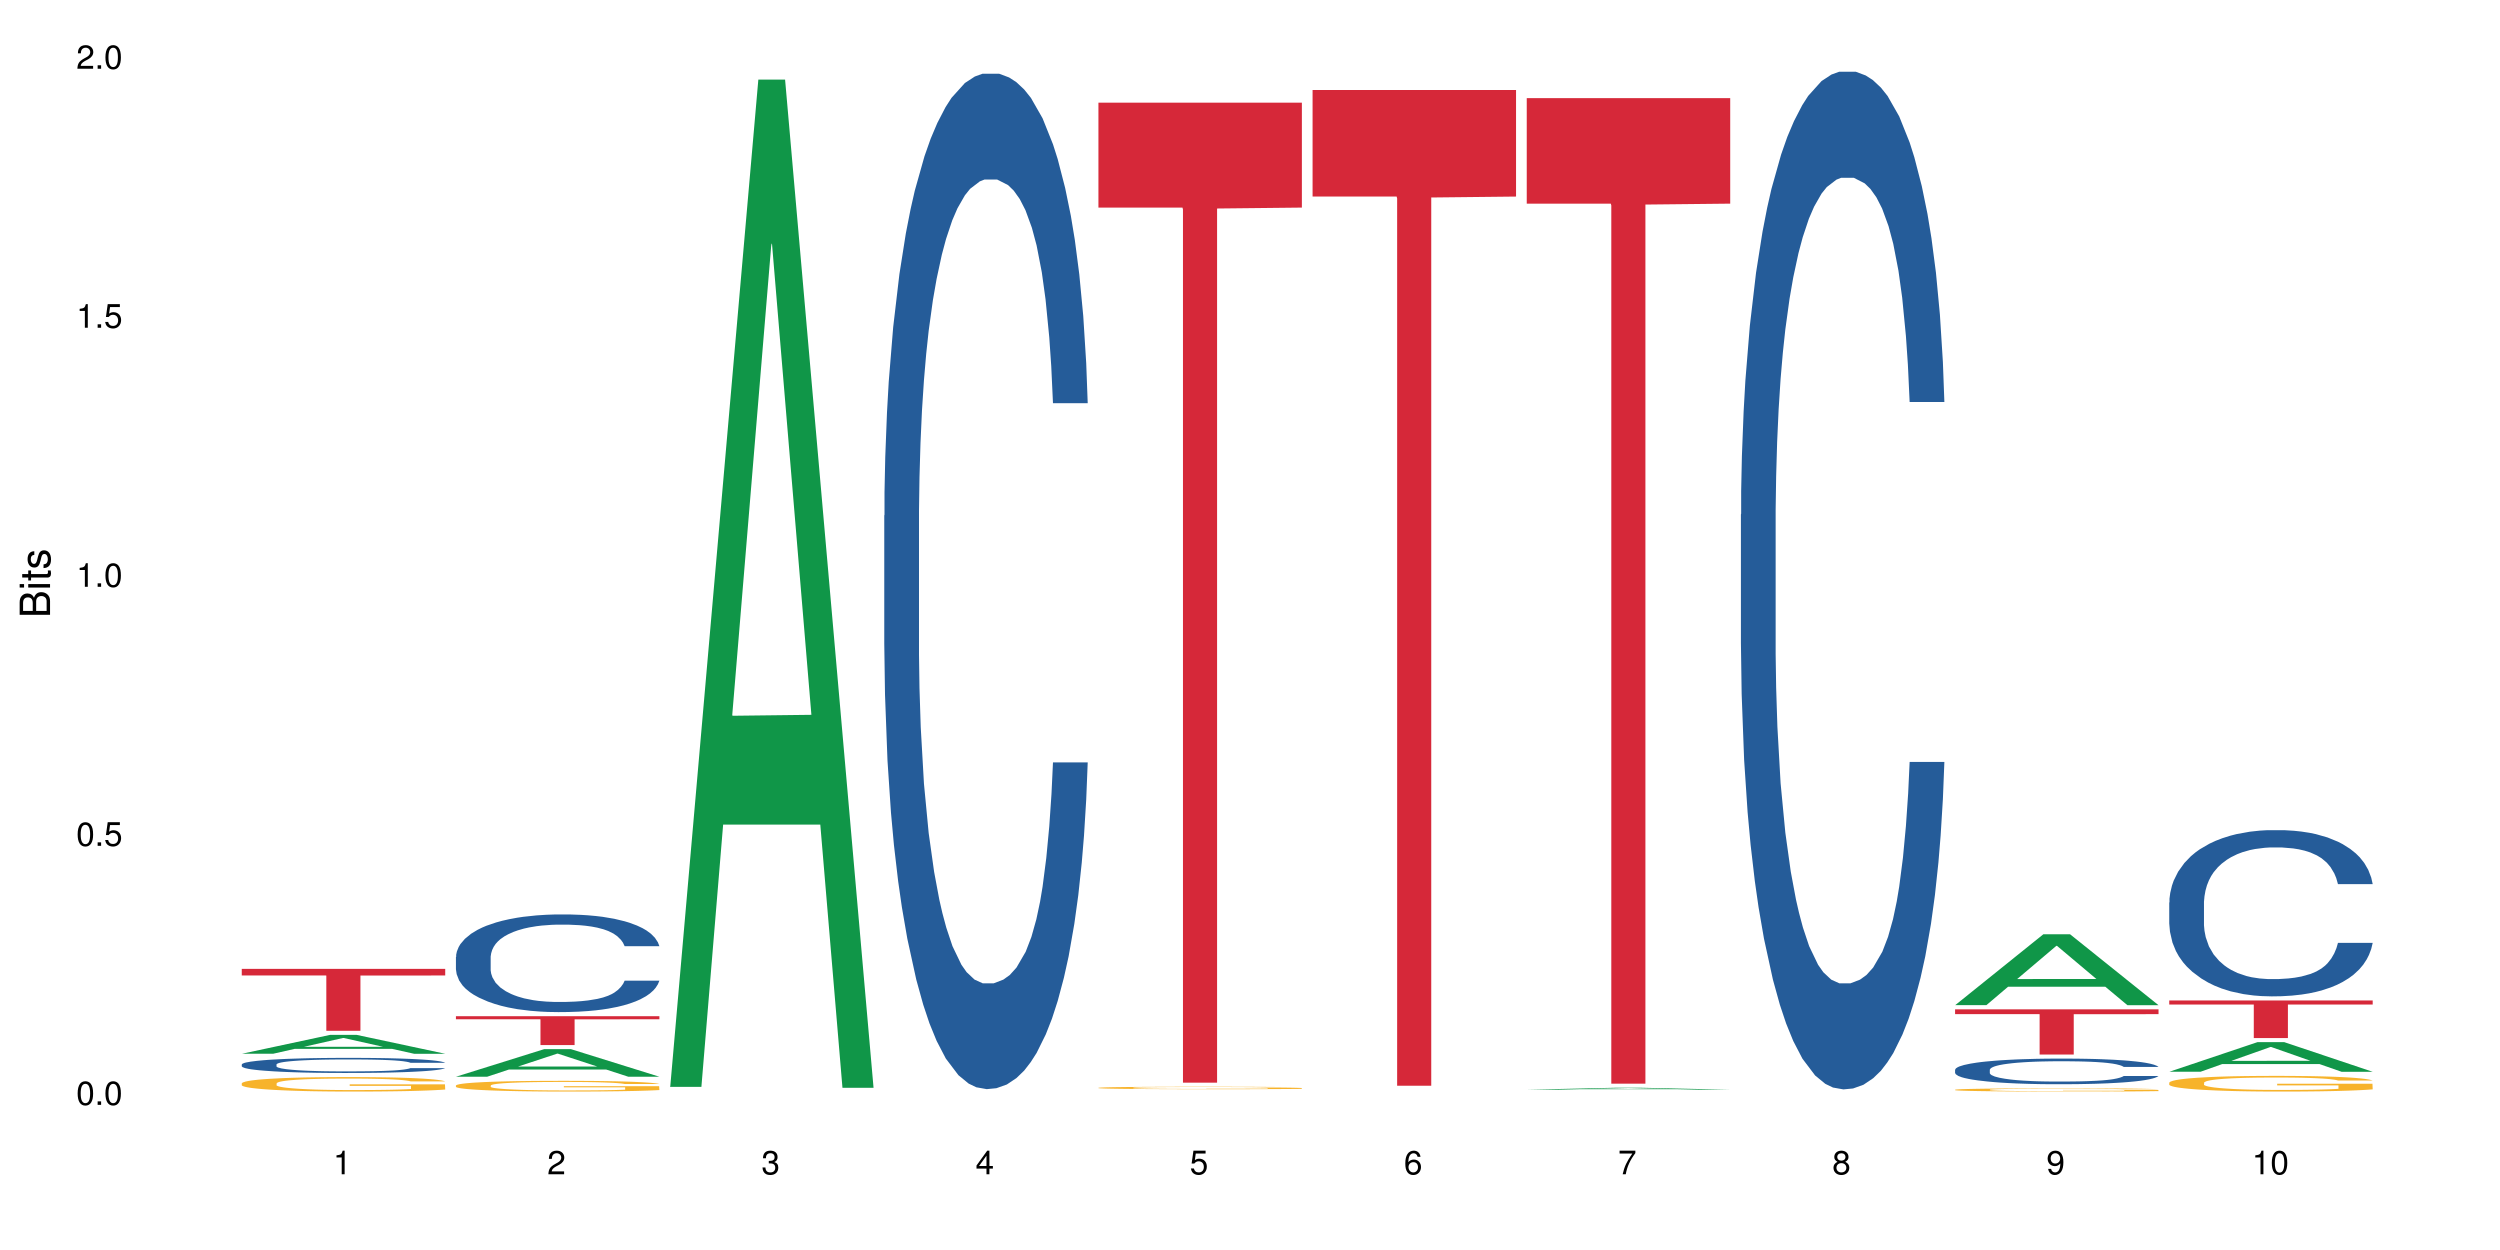 <?xml version="1.0" encoding="UTF-8"?>
<svg xmlns="http://www.w3.org/2000/svg" xmlns:xlink="http://www.w3.org/1999/xlink" width="720pt" height="360pt" viewBox="0 0 720 360" version="1.1">
<defs>
<g>
<symbol overflow="visible" id="glyph0-0">
<path style="stroke:none;" d=""/>
</symbol>
<symbol overflow="visible" id="glyph0-1">
<path style="stroke:none;" d="M 2.641 -6.797 C 2 -6.797 1.422 -6.531 1.078 -6.047 C 0.641 -5.453 0.406 -4.547 0.406 -3.297 C 0.406 -1 1.188 0.219 2.641 0.219 C 4.078 0.219 4.859 -1 4.859 -3.234 C 4.859 -4.562 4.656 -5.438 4.203 -6.047 C 3.844 -6.531 3.281 -6.797 2.641 -6.797 Z M 2.641 -6.047 C 3.547 -6.047 4 -5.125 4 -3.312 C 4 -1.375 3.562 -0.484 2.625 -0.484 C 1.734 -0.484 1.281 -1.422 1.281 -3.281 C 1.281 -5.141 1.734 -6.047 2.641 -6.047 Z M 2.641 -6.047 "/>
</symbol>
<symbol overflow="visible" id="glyph0-2">
<path style="stroke:none;" d="M 1.828 -1 L 0.828 -1 L 0.828 0 L 1.828 0 Z M 1.828 -1 "/>
</symbol>
<symbol overflow="visible" id="glyph0-3">
<path style="stroke:none;" d="M 4.562 -6.797 L 1.062 -6.797 L 0.547 -3.094 L 1.328 -3.094 C 1.719 -3.562 2.047 -3.734 2.578 -3.734 C 3.484 -3.734 4.062 -3.109 4.062 -2.094 C 4.062 -1.125 3.484 -0.531 2.578 -0.531 C 1.828 -0.531 1.375 -0.906 1.188 -1.672 L 0.328 -1.672 C 0.453 -1.109 0.547 -0.844 0.75 -0.594 C 1.125 -0.078 1.828 0.219 2.594 0.219 C 3.969 0.219 4.922 -0.781 4.922 -2.219 C 4.922 -3.562 4.031 -4.484 2.719 -4.484 C 2.25 -4.484 1.859 -4.359 1.469 -4.062 L 1.734 -5.969 L 4.562 -5.969 Z M 4.562 -6.797 "/>
</symbol>
<symbol overflow="visible" id="glyph0-4">
<path style="stroke:none;" d="M 2.484 -4.844 L 2.484 0 L 3.328 0 L 3.328 -6.797 L 2.766 -6.797 C 2.469 -5.75 2.281 -5.609 0.984 -5.453 L 0.984 -4.844 Z M 2.484 -4.844 "/>
</symbol>
<symbol overflow="visible" id="glyph0-5">
<path style="stroke:none;" d="M 4.859 -0.828 L 1.281 -0.828 C 1.359 -1.391 1.672 -1.75 2.5 -2.234 L 3.469 -2.75 C 4.406 -3.266 4.906 -3.969 4.906 -4.812 C 4.906 -5.375 4.672 -5.906 4.266 -6.266 C 3.859 -6.625 3.375 -6.797 2.719 -6.797 C 1.859 -6.797 1.219 -6.5 0.844 -5.922 C 0.609 -5.562 0.5 -5.125 0.484 -4.438 L 1.328 -4.438 C 1.359 -4.906 1.406 -5.188 1.531 -5.406 C 1.75 -5.812 2.188 -6.062 2.703 -6.062 C 3.469 -6.062 4.031 -5.516 4.031 -4.781 C 4.031 -4.25 3.719 -3.797 3.125 -3.438 L 2.234 -2.938 C 0.812 -2.141 0.406 -1.5 0.328 0 L 4.859 0 Z M 4.859 -0.828 "/>
</symbol>
<symbol overflow="visible" id="glyph0-6">
<path style="stroke:none;" d="M 2.125 -3.125 L 2.578 -3.125 C 3.516 -3.125 3.984 -2.703 3.984 -1.891 C 3.984 -1.031 3.469 -0.531 2.578 -0.531 C 1.656 -0.531 1.203 -0.984 1.156 -1.969 L 0.312 -1.969 C 0.344 -1.422 0.438 -1.078 0.609 -0.766 C 0.953 -0.109 1.625 0.219 2.547 0.219 C 3.953 0.219 4.859 -0.609 4.859 -1.906 C 4.859 -2.766 4.516 -3.25 3.703 -3.516 C 4.344 -3.766 4.656 -4.25 4.656 -4.938 C 4.656 -6.109 3.875 -6.797 2.578 -6.797 C 1.203 -6.797 0.484 -6.047 0.453 -4.609 L 1.297 -4.609 C 1.312 -5.016 1.344 -5.25 1.453 -5.453 C 1.641 -5.828 2.062 -6.062 2.594 -6.062 C 3.344 -6.062 3.797 -5.625 3.797 -4.906 C 3.797 -4.422 3.609 -4.141 3.25 -3.984 C 3.016 -3.891 2.719 -3.844 2.125 -3.844 Z M 2.125 -3.125 "/>
</symbol>
<symbol overflow="visible" id="glyph0-7">
<path style="stroke:none;" d="M 3.141 -1.625 L 3.141 0 L 3.984 0 L 3.984 -1.625 L 4.984 -1.625 L 4.984 -2.391 L 3.984 -2.391 L 3.984 -6.797 L 3.359 -6.797 L 0.266 -2.516 L 0.266 -1.625 Z M 3.141 -2.391 L 1 -2.391 L 3.141 -5.359 Z M 3.141 -2.391 "/>
</symbol>
<symbol overflow="visible" id="glyph0-8">
<path style="stroke:none;" d="M 4.781 -5.031 C 4.609 -6.141 3.891 -6.797 2.844 -6.797 C 2.094 -6.797 1.422 -6.438 1.031 -5.828 C 0.609 -5.172 0.406 -4.344 0.406 -3.094 C 0.406 -1.953 0.578 -1.234 0.984 -0.625 C 1.359 -0.078 1.953 0.219 2.703 0.219 C 3.984 0.219 4.922 -0.734 4.922 -2.078 C 4.922 -3.344 4.062 -4.234 2.844 -4.234 C 2.172 -4.234 1.641 -3.969 1.281 -3.469 C 1.281 -5.125 1.828 -6.047 2.797 -6.047 C 3.391 -6.047 3.797 -5.672 3.938 -5.031 Z M 2.734 -3.484 C 3.547 -3.484 4.062 -2.922 4.062 -2 C 4.062 -1.156 3.484 -0.531 2.703 -0.531 C 1.922 -0.531 1.328 -1.188 1.328 -2.047 C 1.328 -2.891 1.906 -3.484 2.734 -3.484 Z M 2.734 -3.484 "/>
</symbol>
<symbol overflow="visible" id="glyph0-9">
<path style="stroke:none;" d="M 4.984 -6.797 L 0.438 -6.797 L 0.438 -5.969 L 4.109 -5.969 C 2.5 -3.656 1.828 -2.234 1.328 0 L 2.219 0 C 2.594 -2.172 3.453 -4.047 4.984 -6.094 Z M 4.984 -6.797 "/>
</symbol>
<symbol overflow="visible" id="glyph0-10">
<path style="stroke:none;" d="M 3.75 -3.578 C 4.453 -4 4.688 -4.344 4.688 -4.984 C 4.688 -6.047 3.844 -6.797 2.641 -6.797 C 1.438 -6.797 0.594 -6.047 0.594 -4.984 C 0.594 -4.359 0.828 -4.016 1.516 -3.578 C 0.734 -3.203 0.359 -2.641 0.359 -1.891 C 0.359 -0.641 1.297 0.219 2.641 0.219 C 3.984 0.219 4.922 -0.641 4.922 -1.875 C 4.922 -2.641 4.531 -3.203 3.75 -3.578 Z M 2.641 -6.047 C 3.359 -6.047 3.812 -5.625 3.812 -4.969 C 3.812 -4.344 3.344 -3.922 2.641 -3.922 C 1.922 -3.922 1.453 -4.344 1.453 -4.984 C 1.453 -5.625 1.922 -6.047 2.641 -6.047 Z M 2.641 -3.203 C 3.484 -3.203 4.062 -2.672 4.062 -1.875 C 4.062 -1.062 3.484 -0.531 2.625 -0.531 C 1.797 -0.531 1.219 -1.078 1.219 -1.875 C 1.219 -2.672 1.797 -3.203 2.641 -3.203 Z M 2.641 -3.203 "/>
</symbol>
<symbol overflow="visible" id="glyph0-11">
<path style="stroke:none;" d="M 0.516 -1.547 C 0.672 -0.438 1.406 0.219 2.438 0.219 C 3.188 0.219 3.859 -0.141 4.266 -0.75 C 4.688 -1.406 4.891 -2.25 4.891 -3.484 C 4.891 -4.625 4.703 -5.359 4.312 -5.953 C 3.938 -6.5 3.344 -6.797 2.594 -6.797 C 1.297 -6.797 0.359 -5.844 0.359 -4.516 C 0.359 -3.25 1.234 -2.344 2.453 -2.344 C 3.094 -2.344 3.562 -2.578 4.016 -3.109 C 4 -1.453 3.469 -0.531 2.5 -0.531 C 1.906 -0.531 1.484 -0.906 1.359 -1.547 Z M 2.578 -6.062 C 3.375 -6.062 3.969 -5.406 3.969 -4.531 C 3.969 -3.688 3.375 -3.094 2.547 -3.094 C 1.734 -3.094 1.234 -3.672 1.234 -4.578 C 1.234 -5.438 1.797 -6.062 2.578 -6.062 Z M 2.578 -6.062 "/>
</symbol>
<symbol overflow="visible" id="glyph1-0">
<path style="stroke:none;" d=""/>
</symbol>
<symbol overflow="visible" id="glyph1-1">
<path style="stroke:none;" d="M 0 -0.953 L 0 -4.891 C 0 -5.719 -0.234 -6.344 -0.734 -6.797 C -1.188 -7.234 -1.812 -7.469 -2.5 -7.469 C -3.547 -7.469 -4.188 -7 -4.625 -5.875 C -4.984 -6.672 -5.641 -7.094 -6.531 -7.094 C -7.156 -7.094 -7.734 -6.859 -8.141 -6.391 C -8.562 -5.938 -8.75 -5.344 -8.75 -4.5 L -8.75 -0.953 Z M -4.984 -2.062 L -7.766 -2.062 L -7.766 -4.219 C -7.766 -4.844 -7.688 -5.203 -7.453 -5.5 C -7.219 -5.812 -6.859 -5.969 -6.375 -5.969 C -5.906 -5.969 -5.531 -5.812 -5.297 -5.5 C -5.062 -5.203 -4.984 -4.844 -4.984 -4.219 Z M -0.984 -2.062 L -4 -2.062 L -4 -4.781 C -4 -5.328 -3.859 -5.688 -3.578 -5.953 C -3.297 -6.219 -2.922 -6.359 -2.484 -6.359 C -2.062 -6.359 -1.688 -6.219 -1.406 -5.953 C -1.109 -5.688 -0.984 -5.328 -0.984 -4.781 Z M -0.984 -2.062 "/>
</symbol>
<symbol overflow="visible" id="glyph1-2">
<path style="stroke:none;" d="M -6.281 -1.797 L -6.281 -0.797 L 0 -0.797 L 0 -1.797 Z M -8.75 -1.797 L -8.75 -0.797 L -7.484 -0.797 L -7.484 -1.797 Z M -8.75 -1.797 "/>
</symbol>
<symbol overflow="visible" id="glyph1-3">
<path style="stroke:none;" d="M -6.281 -3.047 L -6.281 -2.016 L -8.016 -2.016 L -8.016 -1.016 L -6.281 -1.016 L -6.281 -0.172 L -5.469 -0.172 L -5.469 -1.016 L -0.719 -1.016 C -0.078 -1.016 0.281 -1.453 0.281 -2.234 C 0.281 -2.469 0.25 -2.719 0.188 -3.047 L -0.641 -3.047 C -0.609 -2.922 -0.594 -2.766 -0.594 -2.562 C -0.594 -2.141 -0.719 -2.016 -1.156 -2.016 L -5.469 -2.016 L -5.469 -3.047 Z M -6.281 -3.047 "/>
</symbol>
<symbol overflow="visible" id="glyph1-4">
<path style="stroke:none;" d="M -4.531 -5.25 C -5.766 -5.25 -6.469 -4.422 -6.469 -2.969 C -6.469 -1.516 -5.719 -0.562 -4.547 -0.562 C -3.562 -0.562 -3.094 -1.062 -2.734 -2.562 L -2.516 -3.484 C -2.344 -4.188 -2.094 -4.469 -1.625 -4.469 C -1.047 -4.469 -0.641 -3.875 -0.641 -3 C -0.641 -2.453 -0.797 -2 -1.062 -1.75 C -1.25 -1.594 -1.422 -1.531 -1.875 -1.469 L -1.875 -0.406 C -0.422 -0.453 0.281 -1.266 0.281 -2.922 C 0.281 -4.5 -0.5 -5.516 -1.719 -5.516 C -2.656 -5.516 -3.172 -4.984 -3.469 -3.734 L -3.703 -2.766 C -3.891 -1.953 -4.156 -1.609 -4.594 -1.609 C -5.172 -1.609 -5.547 -2.125 -5.547 -2.938 C -5.547 -3.75 -5.203 -4.172 -4.531 -4.203 Z M -4.531 -5.25 "/>
</symbol>
</g>
</defs>
<g id="surface111019">
<rect x="0" y="0" width="720" height="360" style="fill:rgb(100%,100%,100%);fill-opacity:1;stroke:none;"/>
<path style=" stroke:none;fill-rule:nonzero;fill:rgb(6.275%,58.824%,28.235%);fill-opacity:1;" d="M 69.629 303.484 L 69.691 303.477 L 95.047 298.051 L 102.746 298.051 L 128.223 303.488 L 119.273 303.488 L 112.887 302.066 L 84.902 302.066 L 78.645 303.484 L 69.629 303.484 L 87.598 301.48 L 110.32 301.477 L 98.988 298.938 L 98.863 298.934 L 98.738 298.949 L 87.535 301.477 L 87.598 301.48 Z M 69.629 303.484 "/>
<path style=" stroke:none;fill-rule:nonzero;fill:rgb(14.51%,36.078%,60%);fill-opacity:1;" d="M 69.629 306.559 L 69.699 306.555 L 69.699 306.461 L 69.914 306.309 L 70.414 306.117 L 70.914 305.988 L 72.203 305.754 L 73.988 305.527 L 75.848 305.352 L 77.203 305.246 L 78.418 305.168 L 81.207 305.02 L 82.992 304.945 L 84.922 304.879 L 87.281 304.812 L 88.996 304.77 L 92.852 304.707 L 95.711 304.68 L 97.926 304.668 L 102.715 304.668 L 105.574 304.684 L 107.645 304.703 L 109.93 304.734 L 111.859 304.77 L 115.219 304.859 L 118.219 304.969 L 119.578 305.035 L 121.723 305.156 L 123.367 305.277 L 124.508 305.379 L 125.797 305.527 L 126.938 305.703 L 127.797 305.906 L 128.223 306.078 L 118.219 306.078 L 117.719 305.918 L 117.148 305.797 L 116.078 305.633 L 115.004 305.52 L 113.504 305.402 L 112.148 305.328 L 110.289 305.25 L 108.645 305.203 L 106.93 305.168 L 105.285 305.145 L 102.141 305.121 L 98.5 305.121 L 97.141 305.129 L 94.355 305.16 L 92.852 305.188 L 90.711 305.242 L 89.207 305.297 L 87.422 305.375 L 86.207 305.441 L 84.707 305.547 L 83.637 305.637 L 82.422 305.77 L 81.707 305.867 L 81.062 305.98 L 80.492 306.109 L 80.062 306.25 L 79.777 306.398 L 79.633 306.539 L 79.633 307.156 L 79.777 307.301 L 80.133 307.465 L 81.062 307.707 L 82.422 307.918 L 83.992 308.086 L 85.492 308.207 L 86.352 308.262 L 87.492 308.324 L 89.281 308.402 L 91.852 308.484 L 93.352 308.516 L 95.641 308.547 L 97.996 308.562 L 101.141 308.562 L 103.93 308.547 L 105.785 308.527 L 107.715 308.496 L 110.359 308.43 L 112.004 308.363 L 113.434 308.289 L 114.504 308.215 L 115.219 308.148 L 116.293 308.027 L 117.148 307.891 L 117.793 307.754 L 118.219 307.617 L 128.223 307.617 L 127.797 307.777 L 127.152 307.93 L 126.508 308.047 L 125.508 308.184 L 124.367 308.309 L 122.723 308.449 L 121.363 308.539 L 119.578 308.637 L 117.934 308.715 L 116.148 308.781 L 113.504 308.859 L 111.789 308.902 L 109.93 308.938 L 107.715 308.969 L 104.93 308.996 L 101.93 309.012 L 99.141 309.016 L 96.141 309.008 L 93.926 308.992 L 90.996 308.957 L 87.352 308.887 L 84.707 308.809 L 82.633 308.734 L 80.848 308.656 L 78.848 308.547 L 76.273 308.371 L 74.703 308.238 L 73.633 308.125 L 72.418 307.973 L 71.559 307.832 L 70.559 307.609 L 69.844 307.328 L 69.629 307.109 Z M 69.629 306.559 "/>
<path style=" stroke:none;fill-rule:nonzero;fill:rgb(96.863%,70.196%,16.863%);fill-opacity:1;" d="M 69.629 311.984 L 69.699 311.98 L 69.699 311.902 L 69.988 311.73 L 70.703 311.496 L 71.629 311.301 L 72.629 311.148 L 73.273 311.07 L 74.344 310.953 L 75.273 310.871 L 77.633 310.699 L 80.633 310.539 L 82.277 310.469 L 84.137 310.406 L 86.777 310.332 L 87.992 310.305 L 91.711 310.246 L 95.926 310.207 L 100.57 310.195 L 102.715 310.199 L 105.645 310.215 L 109.645 310.258 L 111.934 310.293 L 113.719 310.332 L 115.578 310.383 L 117.863 310.457 L 120.008 310.551 L 121.723 310.641 L 123.438 310.758 L 124.867 310.879 L 126.082 311.012 L 127.152 311.172 L 127.797 311.305 L 128.223 311.438 L 118.293 311.438 L 117.719 311.305 L 117.078 311.203 L 116.004 311.078 L 114.934 310.984 L 113.863 310.914 L 111.859 310.812 L 110.145 310.754 L 108.004 310.699 L 105.93 310.664 L 103.57 310.641 L 102.141 310.633 L 98.355 310.633 L 94.926 310.66 L 92.926 310.691 L 91.496 310.723 L 89.496 310.777 L 88.281 310.824 L 87.566 310.855 L 85.422 310.973 L 83.992 311.082 L 83.207 311.152 L 82.207 311.266 L 81.492 311.371 L 80.707 311.523 L 80.277 311.637 L 79.703 311.895 L 79.633 312.582 L 79.848 312.727 L 80.277 312.883 L 80.848 313.02 L 81.707 313.164 L 82.562 313.277 L 84.062 313.426 L 85.352 313.523 L 86.352 313.59 L 88.281 313.691 L 89.066 313.727 L 90.922 313.797 L 92.852 313.848 L 95.211 313.895 L 96.996 313.918 L 99.855 313.938 L 103.5 313.938 L 107.789 313.914 L 110.504 313.883 L 112.359 313.852 L 113.574 313.824 L 115.078 313.785 L 116.148 313.746 L 117.148 313.703 L 118.363 313.637 L 118.363 312.727 L 100.715 312.723 L 100.715 312.297 L 128.152 312.293 L 128.223 313.785 L 126.723 313.887 L 124.867 313.984 L 123.078 314.062 L 121.223 314.125 L 118.578 314.199 L 116.434 314.246 L 113.148 314.297 L 110.145 314.332 L 107 314.355 L 104.215 314.367 L 100.93 314.371 L 97.996 314.363 L 94.855 314.34 L 92.352 314.309 L 90.066 314.273 L 87.781 314.223 L 84.922 314.141 L 83.062 314.078 L 81.133 313.996 L 79.203 313.902 L 77.488 313.797 L 76.348 313.719 L 75.203 313.629 L 73.988 313.512 L 72.844 313.383 L 71.988 313.266 L 71.203 313.133 L 70.629 313.004 L 70.059 312.836 L 69.773 312.695 L 69.629 312.578 Z M 69.629 311.984 "/>
<path style=" stroke:none;fill-rule:nonzero;fill:rgb(83.922%,15.686%,22.353%);fill-opacity:1;" d="M 69.629 279.035 L 128.223 279.035 L 128.223 280.941 L 103.805 280.961 L 103.805 296.871 L 93.98 296.871 L 93.98 280.977 L 93.836 280.941 L 69.629 280.941 Z M 69.629 279.035 "/>
<path style=" stroke:none;fill-rule:nonzero;fill:rgb(6.275%,58.824%,28.235%);fill-opacity:1;" d="M 131.309 310.09 L 131.371 310.082 L 156.727 302.152 L 164.426 302.152 L 189.902 310.098 L 180.953 310.098 L 174.566 308.023 L 146.582 308.023 L 140.324 310.09 L 131.309 310.09 L 149.273 307.164 L 172 307.156 L 160.668 303.449 L 160.543 303.441 L 160.418 303.465 L 149.211 307.156 L 149.273 307.164 Z M 131.309 310.09 "/>
<path style=" stroke:none;fill-rule:nonzero;fill:rgb(14.51%,36.078%,60%);fill-opacity:1;" d="M 131.309 275.605 L 131.379 275.582 L 131.379 274.965 L 131.594 273.988 L 132.094 272.754 L 132.594 271.906 L 133.883 270.391 L 135.668 268.926 L 137.523 267.797 L 138.883 267.129 L 140.098 266.613 L 142.883 265.664 L 144.672 265.176 L 146.602 264.738 L 148.957 264.301 L 150.672 264.043 L 154.531 263.633 L 157.391 263.453 L 159.605 263.375 L 164.395 263.375 L 167.25 263.477 L 169.324 263.605 L 171.609 263.812 L 173.539 264.043 L 176.898 264.609 L 179.898 265.328 L 181.258 265.738 L 183.402 266.535 L 185.043 267.309 L 186.188 267.977 L 187.473 268.926 L 188.617 270.082 L 189.477 271.395 L 189.902 272.496 L 179.898 272.496 L 179.398 271.469 L 178.828 270.672 L 177.758 269.621 L 176.684 268.875 L 175.184 268.129 L 173.824 267.641 L 171.969 267.152 L 170.324 266.844 L 168.609 266.613 L 166.965 266.457 L 163.82 266.305 L 160.176 266.305 L 158.82 266.355 L 156.031 266.562 L 154.531 266.742 L 152.387 267.102 L 150.887 267.434 L 149.102 267.949 L 147.887 268.387 L 146.387 269.055 L 145.312 269.645 L 144.098 270.492 L 143.387 271.137 L 142.742 271.855 L 142.172 272.703 L 141.742 273.602 L 141.457 274.555 L 141.312 275.48 L 141.312 279.461 L 141.457 280.387 L 141.812 281.465 L 142.742 283.035 L 144.098 284.395 L 145.672 285.477 L 147.172 286.246 L 148.031 286.605 L 149.172 287.016 L 150.961 287.531 L 153.531 288.043 L 155.031 288.25 L 157.32 288.457 L 159.676 288.559 L 162.82 288.559 L 165.609 288.457 L 167.465 288.328 L 169.395 288.121 L 172.039 287.684 L 173.684 287.273 L 175.113 286.785 L 176.184 286.297 L 176.898 285.887 L 177.969 285.09 L 178.828 284.215 L 179.473 283.316 L 179.898 282.441 L 189.902 282.441 L 189.477 283.469 L 188.832 284.473 L 188.188 285.219 L 187.188 286.117 L 186.047 286.914 L 184.402 287.812 L 183.043 288.406 L 181.258 289.047 L 179.613 289.535 L 177.828 289.973 L 175.184 290.484 L 173.469 290.742 L 171.609 290.973 L 169.395 291.18 L 166.609 291.359 L 163.605 291.461 L 160.82 291.488 L 157.82 291.438 L 155.605 291.332 L 152.676 291.102 L 149.031 290.641 L 146.387 290.152 L 144.312 289.664 L 142.527 289.148 L 140.527 288.457 L 137.953 287.324 L 136.383 286.453 L 135.309 285.73 L 134.094 284.73 L 133.238 283.832 L 132.238 282.391 L 131.523 280.566 L 131.309 279.152 Z M 131.309 275.605 "/>
<path style=" stroke:none;fill-rule:nonzero;fill:rgb(96.863%,70.196%,16.863%);fill-opacity:1;" d="M 131.309 312.602 L 131.379 312.598 L 131.379 312.543 L 131.664 312.414 L 132.379 312.242 L 133.309 312.098 L 134.309 311.984 L 134.953 311.926 L 136.023 311.84 L 136.953 311.777 L 139.312 311.648 L 142.312 311.531 L 143.957 311.48 L 145.812 311.434 L 148.457 311.379 L 149.672 311.359 L 153.391 311.312 L 157.605 311.285 L 162.25 311.277 L 164.395 311.281 L 167.324 311.293 L 171.324 311.32 L 173.613 311.352 L 175.398 311.379 L 177.254 311.414 L 179.543 311.473 L 181.688 311.539 L 183.402 311.609 L 185.117 311.691 L 186.547 311.781 L 187.762 311.883 L 188.832 312 L 189.477 312.098 L 189.902 312.199 L 179.973 312.199 L 179.398 312.098 L 178.758 312.023 L 177.684 311.93 L 176.613 311.863 L 175.539 311.809 L 173.539 311.734 L 171.824 311.688 L 169.68 311.648 L 167.609 311.625 L 165.25 311.609 L 163.82 311.602 L 160.035 311.602 L 156.605 311.621 L 154.605 311.645 L 153.176 311.668 L 151.172 311.711 L 149.957 311.742 L 149.246 311.766 L 147.102 311.852 L 145.672 311.934 L 144.887 311.984 L 143.887 312.07 L 143.172 312.148 L 142.383 312.262 L 141.957 312.344 L 141.383 312.535 L 141.312 313.047 L 141.527 313.152 L 141.957 313.27 L 142.527 313.371 L 143.387 313.477 L 144.242 313.559 L 145.742 313.672 L 147.027 313.742 L 148.031 313.793 L 149.957 313.867 L 150.746 313.895 L 152.602 313.945 L 154.531 313.984 L 156.891 314.016 L 158.676 314.035 L 161.535 314.047 L 165.18 314.047 L 169.469 314.031 L 172.184 314.008 L 174.039 313.988 L 175.254 313.965 L 176.754 313.938 L 177.828 313.906 L 178.828 313.875 L 180.043 313.828 L 180.043 313.152 L 162.391 313.148 L 162.391 312.832 L 189.832 312.832 L 189.902 313.938 L 188.402 314.012 L 186.547 314.086 L 184.758 314.141 L 182.902 314.191 L 180.258 314.242 L 178.113 314.277 L 174.824 314.316 L 171.824 314.344 L 168.68 314.359 L 165.895 314.367 L 162.605 314.371 L 159.676 314.363 L 156.531 314.348 L 154.031 314.324 L 151.746 314.297 L 149.457 314.262 L 146.602 314.199 L 144.742 314.152 L 142.812 314.094 L 140.883 314.023 L 139.168 313.945 L 138.027 313.887 L 136.883 313.82 L 135.668 313.734 L 134.523 313.641 L 133.668 313.551 L 132.879 313.453 L 132.309 313.359 L 131.738 313.23 L 131.453 313.129 L 131.309 313.043 Z M 131.309 312.602 "/>
<path style=" stroke:none;fill-rule:nonzero;fill:rgb(83.922%,15.686%,22.353%);fill-opacity:1;" d="M 131.309 292.668 L 189.902 292.668 L 189.902 293.555 L 165.484 293.562 L 165.484 300.973 L 155.656 300.973 L 155.656 293.57 L 155.516 293.555 L 131.309 293.555 Z M 131.309 292.668 "/>
<path style=" stroke:none;fill-rule:nonzero;fill:rgb(6.275%,58.824%,28.235%);fill-opacity:1;" d="M 192.988 313.016 L 193.051 312.742 L 218.402 22.926 L 226.105 22.926 L 251.582 313.289 L 242.629 313.289 L 236.246 237.492 L 208.262 237.492 L 202.004 313.016 L 192.988 313.016 L 210.953 206.141 L 233.68 205.867 L 222.348 70.367 L 222.223 70.094 L 222.098 70.91 L 210.891 205.867 L 210.953 206.141 Z M 192.988 313.016 "/>
<path style=" stroke:none;fill-rule:nonzero;fill:rgb(14.51%,36.078%,60%);fill-opacity:1;" d="M 254.668 148.473 L 254.738 148.207 L 254.738 141.789 L 254.953 131.633 L 255.453 118.801 L 255.953 109.98 L 257.238 94.211 L 259.027 78.973 L 260.883 67.211 L 262.242 60.262 L 263.457 54.914 L 266.242 45.023 L 268.031 39.945 L 269.957 35.402 L 272.316 30.855 L 274.031 28.184 L 277.891 23.906 L 280.75 22.035 L 282.965 21.234 L 287.75 21.234 L 290.609 22.301 L 292.684 23.641 L 294.969 25.777 L 296.898 28.184 L 300.258 34.062 L 303.258 41.551 L 304.617 45.824 L 306.758 54.113 L 308.402 62.133 L 309.547 69.082 L 310.832 78.973 L 311.977 91 L 312.832 104.633 L 313.262 116.129 L 303.258 116.129 L 302.758 105.438 L 302.188 97.148 L 301.113 86.191 L 300.043 78.438 L 298.543 70.688 L 297.184 65.605 L 295.328 60.527 L 293.684 57.32 L 291.969 54.914 L 290.324 53.312 L 287.18 51.707 L 283.535 51.707 L 282.18 52.242 L 279.391 54.379 L 277.891 56.25 L 275.746 59.992 L 274.246 63.469 L 272.461 68.816 L 271.246 73.359 L 269.746 80.309 L 268.672 86.457 L 267.457 95.277 L 266.742 101.961 L 266.102 109.445 L 265.527 118.266 L 265.102 127.621 L 264.812 137.512 L 264.672 147.137 L 264.672 188.57 L 264.812 198.191 L 265.172 209.418 L 266.102 225.727 L 267.457 239.895 L 269.031 251.121 L 270.531 259.141 L 271.387 262.883 L 272.531 267.16 L 274.316 272.504 L 276.891 277.852 L 278.391 279.988 L 280.676 282.129 L 283.035 283.199 L 286.18 283.199 L 288.965 282.129 L 290.824 280.793 L 292.754 278.652 L 295.398 274.109 L 297.043 269.832 L 298.469 264.754 L 299.543 259.676 L 300.258 255.398 L 301.328 247.109 L 302.188 238.023 L 302.828 228.668 L 303.258 219.578 L 313.262 219.578 L 312.832 230.27 L 312.191 240.695 L 311.547 248.445 L 310.547 257.805 L 309.402 266.09 L 307.762 275.445 L 306.402 281.594 L 304.617 288.277 L 302.973 293.355 L 301.188 297.898 L 298.543 303.246 L 296.828 305.918 L 294.969 308.324 L 292.754 310.465 L 289.969 312.336 L 286.965 313.402 L 284.18 313.672 L 281.176 313.137 L 278.961 312.066 L 276.031 309.66 L 272.387 304.848 L 269.746 299.77 L 267.672 294.691 L 265.887 289.344 L 263.887 282.129 L 261.312 270.367 L 259.742 261.277 L 258.668 253.793 L 257.453 243.367 L 256.598 234.012 L 255.598 219.043 L 254.883 200.062 L 254.668 185.363 Z M 254.668 148.473 "/>
<path style=" stroke:none;fill-rule:nonzero;fill:rgb(96.863%,70.196%,16.863%);fill-opacity:1;" d="M 316.348 313.285 L 316.418 313.285 L 316.418 313.273 L 316.703 313.242 L 317.418 313.203 L 318.348 313.168 L 319.348 313.145 L 319.992 313.129 L 321.062 313.109 L 321.992 313.098 L 324.348 313.066 L 327.352 313.039 L 328.992 313.027 L 330.852 313.016 L 333.496 313.004 L 334.711 313 L 338.426 312.988 L 342.641 312.984 L 347.289 312.98 L 349.43 312.98 L 352.359 312.984 L 356.363 312.992 L 358.648 313 L 360.434 313.004 L 362.293 313.012 L 364.578 313.027 L 366.723 313.043 L 368.438 313.059 L 370.152 313.078 L 371.582 313.098 L 372.797 313.121 L 373.871 313.148 L 374.512 313.168 L 374.941 313.191 L 365.008 313.191 L 364.438 313.168 L 363.793 313.152 L 362.723 313.133 L 361.648 313.117 L 360.578 313.102 L 358.578 313.086 L 356.863 313.074 L 354.719 313.066 L 352.645 313.062 L 350.289 313.059 L 348.859 313.055 L 345.07 313.055 L 341.641 313.059 L 339.641 313.066 L 338.211 313.07 L 336.211 313.082 L 334.996 313.09 L 334.281 313.094 L 332.137 313.113 L 330.707 313.133 L 329.922 313.145 L 328.922 313.164 L 328.207 313.18 L 327.422 313.207 L 326.992 313.227 L 326.422 313.27 L 326.352 313.387 L 326.562 313.41 L 326.992 313.438 L 327.566 313.461 L 328.422 313.484 L 329.281 313.504 L 330.781 313.531 L 332.066 313.547 L 333.066 313.559 L 334.996 313.574 L 335.781 313.582 L 337.641 313.594 L 339.57 313.602 L 341.93 313.609 L 343.715 313.613 L 346.574 313.617 L 350.219 313.617 L 354.504 313.613 L 357.219 313.609 L 359.078 313.602 L 360.293 313.598 L 361.793 313.59 L 362.863 313.586 L 363.867 313.578 L 365.078 313.566 L 365.078 313.41 L 347.43 313.41 L 347.43 313.34 L 374.871 313.336 L 374.941 313.59 L 373.441 313.609 L 371.582 313.625 L 369.797 313.637 L 367.938 313.648 L 365.293 313.66 L 363.152 313.668 L 359.863 313.68 L 356.863 313.684 L 353.719 313.688 L 350.93 313.691 L 347.645 313.691 L 344.715 313.688 L 341.57 313.684 L 339.07 313.68 L 336.781 313.672 L 334.496 313.664 L 331.637 313.652 L 329.781 313.641 L 327.852 313.629 L 325.922 313.609 L 324.207 313.594 L 321.918 313.562 L 320.703 313.543 L 319.562 313.523 L 318.703 313.504 L 317.918 313.48 L 317.348 313.457 L 316.773 313.43 L 316.488 313.406 L 316.348 313.387 Z M 316.348 313.285 "/>
<path style=" stroke:none;fill-rule:nonzero;fill:rgb(83.922%,15.686%,22.353%);fill-opacity:1;" d="M 316.348 29.574 L 374.941 29.574 L 374.941 59.785 L 350.52 60.051 L 350.52 311.801 L 340.695 311.801 L 340.695 60.316 L 340.555 59.785 L 316.348 59.785 Z M 316.348 29.574 "/>
<path style=" stroke:none;fill-rule:nonzero;fill:rgb(83.922%,15.686%,22.353%);fill-opacity:1;" d="M 378.023 25.914 L 436.621 25.914 L 436.621 56.609 L 412.199 56.879 L 412.199 312.688 L 402.375 312.688 L 402.375 57.148 L 402.23 56.609 L 378.023 56.609 Z M 378.023 25.914 "/>
<path style=" stroke:none;fill-rule:nonzero;fill:rgb(6.275%,58.824%,28.235%);fill-opacity:1;" d="M 439.703 313.84 L 439.766 313.84 L 465.121 313.273 L 472.82 313.273 L 498.301 313.84 L 489.348 313.84 L 482.961 313.691 L 454.98 313.691 L 448.719 313.84 L 439.703 313.84 L 457.672 313.629 L 480.395 313.629 L 469.066 313.367 L 468.938 313.363 L 468.812 313.367 L 457.609 313.629 L 457.672 313.629 Z M 439.703 313.84 "/>
<path style=" stroke:none;fill-rule:nonzero;fill:rgb(83.922%,15.686%,22.353%);fill-opacity:1;" d="M 439.703 28.27 L 498.301 28.27 L 498.301 58.648 L 473.879 58.914 L 473.879 312.094 L 464.055 312.094 L 464.055 59.184 L 463.91 58.648 L 439.703 58.648 Z M 439.703 28.27 "/>
<path style=" stroke:none;fill-rule:nonzero;fill:rgb(14.51%,36.078%,60%);fill-opacity:1;" d="M 501.383 148.184 L 501.453 147.918 L 501.453 141.488 L 501.668 131.305 L 502.168 118.445 L 502.668 109.605 L 503.957 93.801 L 505.742 78.531 L 507.602 66.742 L 508.957 59.777 L 510.172 54.418 L 512.961 44.508 L 514.746 39.418 L 516.676 34.863 L 519.035 30.309 L 520.75 27.629 L 524.605 23.344 L 527.465 21.465 L 529.68 20.664 L 534.469 20.664 L 537.328 21.734 L 539.398 23.074 L 541.688 25.219 L 543.613 27.629 L 546.973 33.523 L 549.977 41.023 L 551.332 45.309 L 553.477 53.613 L 555.121 61.652 L 556.262 68.617 L 557.551 78.531 L 558.691 90.586 L 559.551 104.25 L 559.98 115.77 L 549.977 115.77 L 549.473 105.051 L 548.902 96.746 L 547.832 85.762 L 546.758 77.992 L 545.258 70.227 L 543.902 65.133 L 542.043 60.043 L 540.398 56.828 L 538.684 54.418 L 537.039 52.812 L 533.898 51.203 L 530.254 51.203 L 528.895 51.738 L 526.109 53.883 L 524.605 55.758 L 522.465 59.508 L 520.961 62.992 L 519.176 68.348 L 517.961 72.902 L 516.461 79.871 L 515.391 86.031 L 514.176 94.871 L 513.461 101.57 L 512.816 109.07 L 512.246 117.91 L 511.816 127.289 L 511.531 137.199 L 511.387 146.844 L 511.387 188.371 L 511.531 198.016 L 511.887 209.266 L 512.816 225.609 L 514.176 239.805 L 515.746 251.059 L 517.246 259.094 L 518.105 262.848 L 519.246 267.133 L 521.035 272.492 L 523.605 277.848 L 525.105 279.992 L 527.395 282.137 L 529.754 283.207 L 532.895 283.207 L 535.684 282.137 L 537.543 280.797 L 539.469 278.652 L 542.113 274.098 L 543.758 269.812 L 545.188 264.723 L 546.258 259.633 L 546.973 255.344 L 548.047 247.039 L 548.902 237.93 L 549.547 228.555 L 549.977 219.445 L 559.98 219.445 L 559.551 230.16 L 558.906 240.609 L 558.266 248.379 L 557.262 257.758 L 556.121 266.062 L 554.477 275.438 L 553.117 281.598 L 551.332 288.297 L 549.688 293.387 L 547.902 297.941 L 545.258 303.301 L 543.543 305.977 L 541.688 308.391 L 539.469 310.531 L 536.684 312.406 L 533.684 313.48 L 530.895 313.746 L 527.895 313.211 L 525.68 312.141 L 522.75 309.73 L 519.105 304.906 L 516.461 299.816 L 514.391 294.727 L 512.602 289.367 L 510.602 282.137 L 508.027 270.348 L 506.457 261.238 L 505.387 253.738 L 504.172 243.289 L 503.312 233.914 L 502.312 218.91 L 501.598 199.891 L 501.383 185.156 Z M 501.383 148.184 "/>
<path style=" stroke:none;fill-rule:nonzero;fill:rgb(6.275%,58.824%,28.235%);fill-opacity:1;" d="M 563.062 289.484 L 563.125 289.465 L 588.48 269.07 L 596.18 269.07 L 621.656 289.504 L 612.707 289.504 L 606.32 284.172 L 578.336 284.172 L 572.078 289.484 L 563.062 289.484 L 581.031 281.965 L 603.754 281.945 L 592.422 272.41 L 592.297 272.391 L 592.172 272.449 L 580.965 281.945 L 581.031 281.965 Z M 563.062 289.484 "/>
<path style=" stroke:none;fill-rule:nonzero;fill:rgb(14.51%,36.078%,60%);fill-opacity:1;" d="M 563.062 308.09 L 563.133 308.082 L 563.133 307.922 L 563.348 307.664 L 563.848 307.34 L 564.348 307.117 L 565.637 306.719 L 567.422 306.336 L 569.281 306.039 L 570.637 305.863 L 571.852 305.73 L 574.641 305.48 L 576.426 305.352 L 578.355 305.238 L 580.711 305.121 L 582.426 305.055 L 586.285 304.945 L 589.145 304.898 L 591.359 304.879 L 596.148 304.879 L 599.004 304.906 L 601.078 304.941 L 603.363 304.992 L 605.293 305.055 L 608.652 305.203 L 611.652 305.391 L 613.012 305.5 L 615.156 305.707 L 616.797 305.91 L 617.941 306.086 L 619.227 306.336 L 620.371 306.641 L 621.23 306.984 L 621.656 307.273 L 611.652 307.273 L 611.152 307.004 L 610.582 306.793 L 609.512 306.52 L 608.438 306.324 L 606.938 306.129 L 605.578 306 L 603.723 305.871 L 602.078 305.789 L 600.363 305.73 L 598.719 305.688 L 595.574 305.648 L 591.93 305.648 L 590.574 305.66 L 587.785 305.715 L 586.285 305.762 L 584.145 305.855 L 582.641 305.945 L 580.855 306.078 L 579.641 306.195 L 578.141 306.371 L 577.066 306.523 L 575.855 306.746 L 575.141 306.918 L 574.496 307.105 L 573.926 307.328 L 573.496 307.562 L 573.211 307.812 L 573.066 308.055 L 573.066 309.102 L 573.211 309.344 L 573.566 309.629 L 574.496 310.039 L 575.855 310.398 L 577.426 310.68 L 578.926 310.883 L 579.785 310.977 L 580.926 311.086 L 582.715 311.219 L 585.285 311.355 L 586.785 311.41 L 589.074 311.461 L 591.43 311.488 L 594.574 311.488 L 597.363 311.461 L 599.219 311.43 L 601.148 311.375 L 603.793 311.262 L 605.438 311.152 L 606.867 311.023 L 607.938 310.895 L 608.652 310.789 L 609.723 310.578 L 610.582 310.352 L 611.227 310.113 L 611.652 309.883 L 621.656 309.883 L 621.23 310.152 L 620.586 310.418 L 619.941 310.613 L 618.941 310.848 L 617.801 311.059 L 616.156 311.293 L 614.797 311.449 L 613.012 311.617 L 611.367 311.746 L 609.582 311.859 L 606.938 311.996 L 605.223 312.062 L 603.363 312.125 L 601.148 312.176 L 598.363 312.227 L 595.363 312.25 L 592.574 312.258 L 589.574 312.246 L 587.359 312.219 L 584.43 312.156 L 580.785 312.035 L 578.141 311.906 L 576.066 311.781 L 574.281 311.645 L 572.281 311.461 L 569.707 311.164 L 568.137 310.938 L 567.062 310.746 L 565.848 310.484 L 564.992 310.25 L 563.992 309.871 L 563.277 309.391 L 563.062 309.02 Z M 563.062 308.09 "/>
<path style=" stroke:none;fill-rule:nonzero;fill:rgb(96.863%,70.196%,16.863%);fill-opacity:1;" d="M 563.062 313.836 L 563.133 313.836 L 563.133 313.82 L 563.422 313.781 L 564.133 313.727 L 565.062 313.684 L 566.062 313.652 L 566.707 313.633 L 567.777 313.609 L 568.707 313.59 L 571.066 313.551 L 574.066 313.516 L 575.711 313.5 L 577.57 313.484 L 580.211 313.469 L 581.426 313.461 L 585.145 313.449 L 589.359 313.441 L 594.004 313.438 L 596.148 313.438 L 599.078 313.441 L 603.078 313.453 L 605.367 313.461 L 607.152 313.469 L 609.012 313.48 L 611.297 313.496 L 613.441 313.516 L 616.871 313.562 L 618.301 313.59 L 619.516 313.621 L 620.586 313.656 L 621.23 313.688 L 621.656 313.715 L 611.727 313.715 L 611.152 313.688 L 610.512 313.664 L 609.438 313.637 L 608.367 313.613 L 607.293 313.598 L 605.293 313.574 L 603.578 313.562 L 601.434 313.551 L 599.363 313.543 L 597.004 313.539 L 595.574 313.535 L 591.789 313.535 L 588.359 313.543 L 586.359 313.547 L 584.93 313.555 L 582.93 313.57 L 581.715 313.578 L 581 313.586 L 578.855 313.613 L 577.426 313.637 L 576.641 313.652 L 575.641 313.676 L 574.926 313.699 L 574.137 313.734 L 573.711 313.762 L 573.137 313.816 L 573.066 313.973 L 573.281 314.004 L 573.711 314.039 L 574.281 314.07 L 575.141 314.102 L 575.996 314.125 L 577.496 314.16 L 578.785 314.18 L 579.785 314.195 L 581.715 314.219 L 582.5 314.227 L 584.355 314.242 L 586.285 314.254 L 588.645 314.266 L 590.43 314.27 L 593.289 314.273 L 596.934 314.273 L 601.223 314.27 L 603.938 314.262 L 605.793 314.254 L 607.008 314.25 L 608.508 314.238 L 609.582 314.23 L 610.582 314.223 L 611.797 314.207 L 611.797 314.004 L 594.148 314.004 L 594.148 313.906 L 621.586 313.906 L 621.656 314.238 L 620.156 314.262 L 618.301 314.285 L 616.512 314.301 L 614.656 314.316 L 612.012 314.332 L 609.867 314.344 L 606.582 314.355 L 603.578 314.363 L 600.434 314.367 L 597.648 314.371 L 594.359 314.371 L 591.43 314.367 L 588.289 314.363 L 585.785 314.355 L 583.5 314.348 L 581.211 314.336 L 578.355 314.32 L 576.496 314.305 L 574.566 314.289 L 572.637 314.266 L 570.922 314.242 L 569.781 314.227 L 568.637 314.203 L 567.422 314.18 L 566.277 314.148 L 565.422 314.125 L 564.633 314.094 L 564.062 314.066 L 563.492 314.027 L 563.207 313.996 L 563.062 313.969 Z M 563.062 313.836 "/>
<path style=" stroke:none;fill-rule:nonzero;fill:rgb(83.922%,15.686%,22.353%);fill-opacity:1;" d="M 563.062 290.684 L 621.656 290.684 L 621.656 292.078 L 597.238 292.09 L 597.238 303.699 L 587.41 303.699 L 587.41 292.102 L 587.27 292.078 L 563.062 292.078 Z M 563.062 290.684 "/>
<path style=" stroke:none;fill-rule:nonzero;fill:rgb(6.275%,58.824%,28.235%);fill-opacity:1;" d="M 624.742 308.664 L 624.805 308.656 L 650.156 300.137 L 657.859 300.137 L 683.336 308.676 L 674.387 308.676 L 668 306.445 L 640.016 306.445 L 633.758 308.664 L 624.742 308.664 L 642.707 305.523 L 665.434 305.516 L 654.102 301.531 L 653.977 301.523 L 653.852 301.547 L 642.645 305.516 L 642.707 305.523 Z M 624.742 308.664 "/>
<path style=" stroke:none;fill-rule:nonzero;fill:rgb(14.51%,36.078%,60%);fill-opacity:1;" d="M 624.742 259.918 L 624.812 259.871 L 624.812 258.824 L 625.027 257.16 L 625.527 255.059 L 626.027 253.617 L 627.312 251.035 L 629.102 248.539 L 630.957 246.613 L 632.316 245.477 L 633.531 244.602 L 636.316 242.984 L 638.105 242.152 L 640.035 241.406 L 642.391 240.664 L 644.105 240.227 L 647.965 239.527 L 650.824 239.219 L 653.039 239.09 L 657.828 239.09 L 660.684 239.266 L 662.758 239.484 L 665.043 239.832 L 666.973 240.227 L 670.332 241.188 L 673.332 242.414 L 674.691 243.113 L 676.836 244.473 L 678.477 245.785 L 679.621 246.922 L 680.906 248.539 L 682.051 250.508 L 682.91 252.742 L 683.336 254.621 L 673.332 254.621 L 672.832 252.871 L 672.262 251.516 L 671.188 249.723 L 670.117 248.453 L 668.617 247.184 L 667.258 246.352 L 665.402 245.52 L 663.758 244.996 L 662.043 244.602 L 660.398 244.34 L 657.254 244.078 L 653.609 244.078 L 652.254 244.164 L 649.465 244.516 L 647.965 244.82 L 645.82 245.434 L 644.32 246.004 L 642.535 246.879 L 641.32 247.621 L 639.82 248.758 L 638.746 249.766 L 637.531 251.211 L 636.816 252.305 L 636.176 253.527 L 635.602 254.973 L 635.176 256.504 L 634.891 258.121 L 634.746 259.699 L 634.746 266.48 L 634.891 268.055 L 635.246 269.895 L 636.176 272.562 L 637.531 274.883 L 639.105 276.719 L 640.605 278.031 L 641.465 278.645 L 642.605 279.344 L 644.395 280.219 L 646.965 281.094 L 648.465 281.445 L 650.754 281.793 L 653.109 281.969 L 656.254 281.969 L 659.043 281.793 L 660.898 281.574 L 662.828 281.227 L 665.473 280.48 L 667.117 279.781 L 668.547 278.949 L 669.617 278.117 L 670.332 277.418 L 671.402 276.062 L 672.262 274.574 L 672.902 273.043 L 673.332 271.555 L 683.336 271.555 L 682.91 273.305 L 682.266 275.012 L 681.621 276.281 L 680.621 277.812 L 679.477 279.168 L 677.836 280.699 L 676.477 281.707 L 674.691 282.801 L 673.047 283.633 L 671.262 284.375 L 668.617 285.25 L 666.902 285.688 L 665.043 286.082 L 662.828 286.434 L 660.043 286.738 L 657.039 286.914 L 654.254 286.957 L 651.254 286.871 L 649.039 286.695 L 646.109 286.301 L 642.465 285.516 L 639.82 284.684 L 637.746 283.852 L 635.961 282.977 L 633.961 281.793 L 631.387 279.871 L 629.816 278.383 L 628.742 277.156 L 627.527 275.449 L 626.672 273.918 L 625.672 271.469 L 624.957 268.363 L 624.742 265.953 Z M 624.742 259.918 "/>
<path style=" stroke:none;fill-rule:nonzero;fill:rgb(96.863%,70.196%,16.863%);fill-opacity:1;" d="M 624.742 311.789 L 624.812 311.785 L 624.812 311.703 L 625.098 311.516 L 625.812 311.262 L 626.742 311.051 L 627.742 310.887 L 628.387 310.797 L 629.457 310.676 L 630.387 310.582 L 632.746 310.398 L 635.746 310.227 L 637.391 310.152 L 639.246 310.082 L 641.891 310.004 L 643.105 309.973 L 646.82 309.906 L 651.039 309.867 L 655.684 309.852 L 657.828 309.859 L 660.758 309.875 L 664.758 309.918 L 667.043 309.961 L 668.832 310.004 L 670.688 310.055 L 672.977 310.137 L 675.121 310.238 L 676.836 310.336 L 678.551 310.461 L 679.98 310.594 L 681.191 310.734 L 682.266 310.91 L 682.91 311.055 L 683.336 311.199 L 673.406 311.199 L 672.832 311.055 L 672.191 310.941 L 671.117 310.805 L 670.047 310.707 L 668.973 310.629 L 666.973 310.523 L 665.258 310.457 L 663.113 310.398 L 661.043 310.359 L 658.684 310.336 L 657.254 310.328 L 653.469 310.328 L 650.039 310.355 L 648.035 310.391 L 646.609 310.422 L 644.605 310.484 L 643.391 310.535 L 642.676 310.566 L 640.535 310.695 L 639.105 310.812 L 638.32 310.891 L 637.316 311.012 L 636.605 311.125 L 635.816 311.289 L 635.391 311.414 L 634.816 311.695 L 634.746 312.438 L 634.961 312.594 L 635.391 312.762 L 635.961 312.91 L 636.816 313.066 L 637.676 313.188 L 639.176 313.348 L 640.461 313.453 L 641.465 313.523 L 643.391 313.637 L 644.18 313.672 L 646.035 313.746 L 647.965 313.805 L 650.324 313.855 L 652.109 313.879 L 654.969 313.898 L 658.613 313.898 L 662.898 313.875 L 665.617 313.844 L 667.473 313.809 L 668.688 313.781 L 670.188 313.734 L 671.262 313.695 L 672.262 313.648 L 673.477 313.578 L 673.477 312.594 L 655.824 312.59 L 655.824 312.125 L 683.266 312.121 L 683.336 313.734 L 681.836 313.848 L 679.98 313.953 L 678.191 314.035 L 676.336 314.105 L 673.691 314.184 L 671.547 314.234 L 668.258 314.293 L 665.258 314.328 L 662.113 314.355 L 659.328 314.367 L 656.039 314.371 L 653.109 314.363 L 649.965 314.336 L 647.465 314.305 L 645.18 314.262 L 642.891 314.211 L 640.035 314.125 L 638.176 314.055 L 636.246 313.965 L 634.316 313.863 L 632.602 313.75 L 631.457 313.664 L 630.316 313.566 L 629.102 313.441 L 627.957 313.301 L 627.102 313.176 L 626.312 313.031 L 625.742 312.895 L 625.172 312.707 L 624.883 312.559 L 624.742 312.434 Z M 624.742 311.789 "/>
<path style=" stroke:none;fill-rule:nonzero;fill:rgb(83.922%,15.686%,22.353%);fill-opacity:1;" d="M 624.742 288.137 L 683.336 288.137 L 683.336 289.297 L 658.918 289.305 L 658.918 298.957 L 649.09 298.957 L 649.09 289.316 L 648.949 289.297 L 624.742 289.297 Z M 624.742 288.137 "/>
<g style="fill:rgb(0%,0%,0%);fill-opacity:1;">
  <use xlink:href="#glyph0-1" x="21.957" y="318.198"/>
  <use xlink:href="#glyph0-2" x="27.291" y="318.198"/>
  <use xlink:href="#glyph0-1" x="29.958" y="318.198"/>
</g>
<g style="fill:rgb(0%,0%,0%);fill-opacity:1;">
  <use xlink:href="#glyph0-1" x="21.957" y="243.597"/>
  <use xlink:href="#glyph0-2" x="27.291" y="243.597"/>
  <use xlink:href="#glyph0-3" x="29.958" y="243.597"/>
</g>
<g style="fill:rgb(0%,0%,0%);fill-opacity:1;">
  <use xlink:href="#glyph0-4" x="21.957" y="168.999"/>
  <use xlink:href="#glyph0-2" x="27.291" y="168.999"/>
  <use xlink:href="#glyph0-1" x="29.958" y="168.999"/>
</g>
<g style="fill:rgb(0%,0%,0%);fill-opacity:1;">
  <use xlink:href="#glyph0-4" x="21.957" y="94.397"/>
  <use xlink:href="#glyph0-2" x="27.291" y="94.397"/>
  <use xlink:href="#glyph0-3" x="29.958" y="94.397"/>
</g>
<g style="fill:rgb(0%,0%,0%);fill-opacity:1;">
  <use xlink:href="#glyph0-5" x="21.957" y="19.8"/>
  <use xlink:href="#glyph0-2" x="27.291" y="19.8"/>
  <use xlink:href="#glyph0-1" x="29.958" y="19.8"/>
</g>
<g style="fill:rgb(0%,0%,0%);fill-opacity:1;">
  <use xlink:href="#glyph0-4" x="95.926" y="338.19"/>
</g>
<g style="fill:rgb(0%,0%,0%);fill-opacity:1;">
  <use xlink:href="#glyph0-5" x="157.605" y="338.19"/>
</g>
<g style="fill:rgb(0%,0%,0%);fill-opacity:1;">
  <use xlink:href="#glyph0-6" x="219.285" y="338.19"/>
</g>
<g style="fill:rgb(0%,0%,0%);fill-opacity:1;">
  <use xlink:href="#glyph0-7" x="280.965" y="338.19"/>
</g>
<g style="fill:rgb(0%,0%,0%);fill-opacity:1;">
  <use xlink:href="#glyph0-3" x="342.645" y="338.19"/>
</g>
<g style="fill:rgb(0%,0%,0%);fill-opacity:1;">
  <use xlink:href="#glyph0-8" x="404.324" y="338.19"/>
</g>
<g style="fill:rgb(0%,0%,0%);fill-opacity:1;">
  <use xlink:href="#glyph0-9" x="466" y="338.19"/>
</g>
<g style="fill:rgb(0%,0%,0%);fill-opacity:1;">
  <use xlink:href="#glyph0-10" x="527.68" y="338.19"/>
</g>
<g style="fill:rgb(0%,0%,0%);fill-opacity:1;">
  <use xlink:href="#glyph0-11" x="589.359" y="338.19"/>
</g>
<g style="fill:rgb(0%,0%,0%);fill-opacity:1;">
  <use xlink:href="#glyph0-4" x="648.539" y="338.19"/>
  <use xlink:href="#glyph0-1" x="653.873" y="338.19"/>
</g>
<g style="fill:rgb(0%,0%,0%);fill-opacity:1;">
  <use xlink:href="#glyph1-1" x="14.412" y="178.016"/>
  <use xlink:href="#glyph1-2" x="14.412" y="170.012"/>
  <use xlink:href="#glyph1-3" x="14.412" y="167.348"/>
  <use xlink:href="#glyph1-4" x="14.412" y="164.012"/>
</g>
</g>
</svg>
